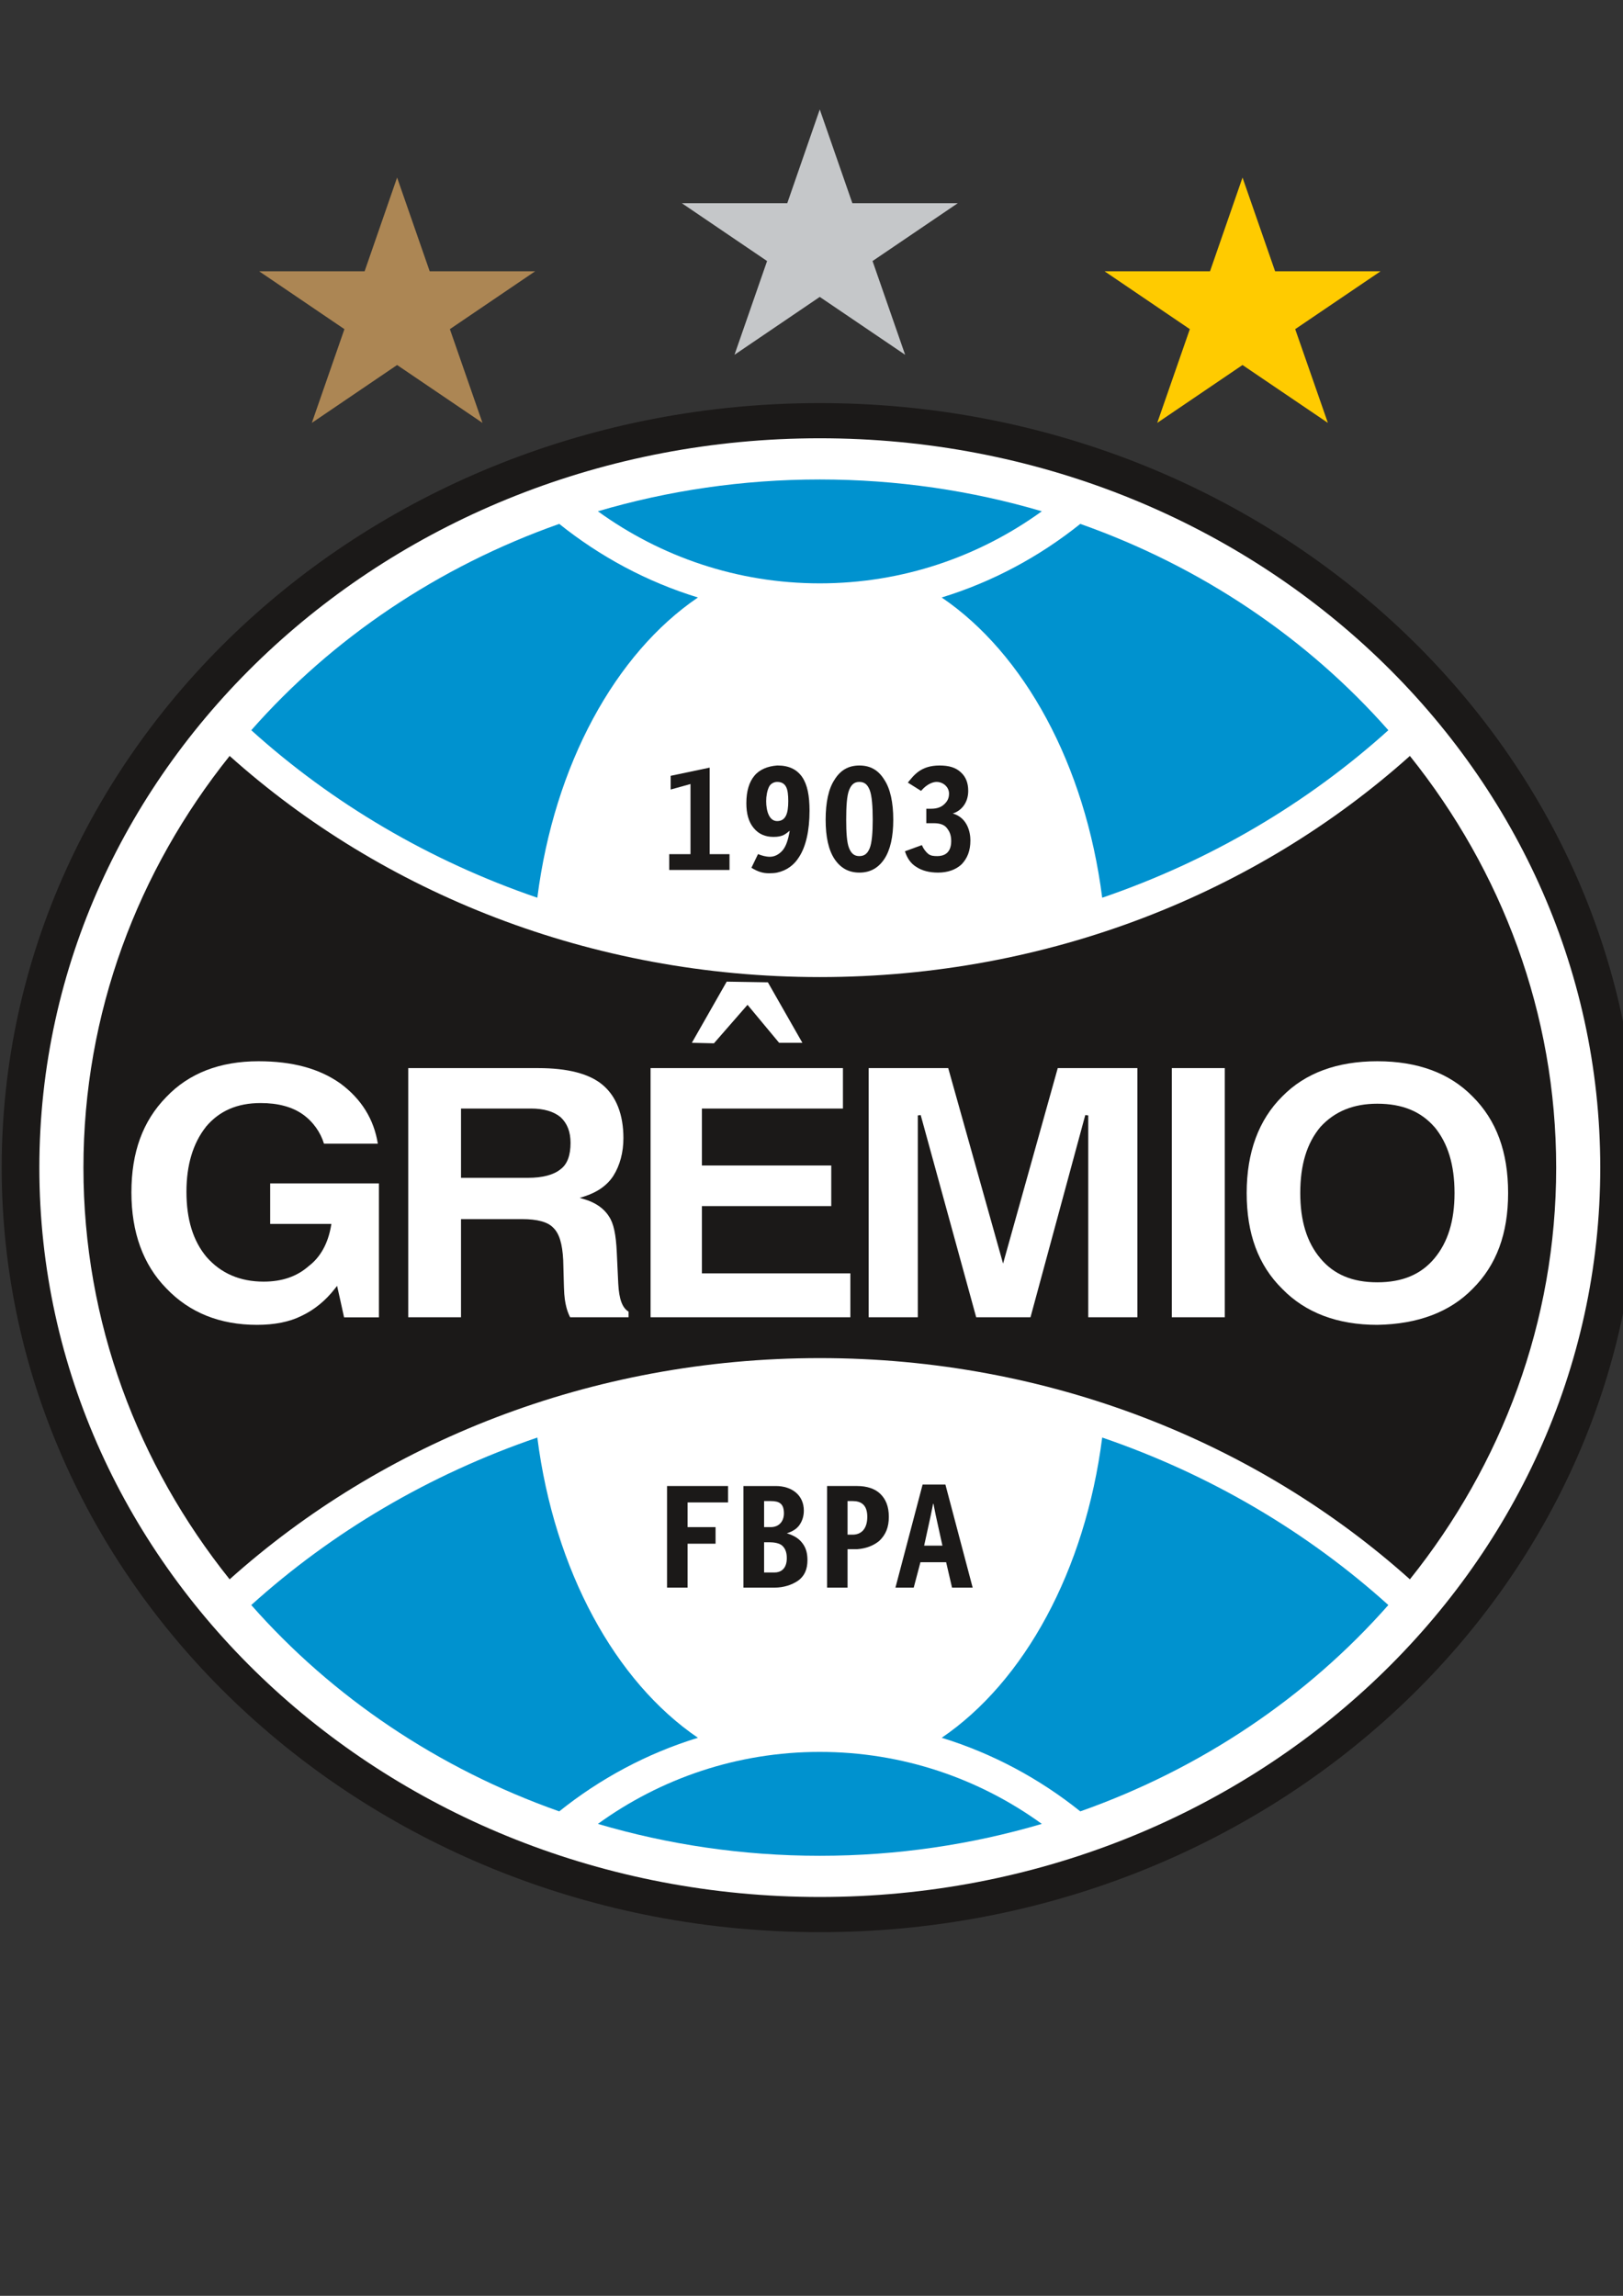 <?xml version="1.0" encoding="UTF-8" standalone="no"?>
<!-- Created with Inkscape (http://www.inkscape.org/) -->

<svg
   xmlns:dc="http://purl.org/dc/elements/1.1/"
   xmlns:cc="http://creativecommons.org/ns#"
   xmlns:rdf="http://www.w3.org/1999/02/22-rdf-syntax-ns#"
   xmlns:svg="http://www.w3.org/2000/svg"
   xmlns="http://www.w3.org/2000/svg"
   xmlns:sodipodi="http://sodipodi.sourceforge.net/DTD/sodipodi-0.dtd"
   xmlns:inkscape="http://www.inkscape.org/namespaces/inkscape"
   width="210mm"
   height="297mm"
   viewBox="0 0 210 297"
   id="svg3392"
   version="1.1"
   inkscape:version="0.91 r13725"
   sodipodi:docname="gremio.svg">
  <rect x="0" y="0" width="210" height="297" fill="#333333" stroke="none"/>
  <defs
     id="defs3">
    <clipPath
       clipPathUnits="userSpaceOnUse"
       id="presentation_clip_path">
      <rect
         id="rect3403"
         height="29700"
         width="21000"
         y="0"
         x="0" />
    </clipPath>
    <clipPath
       clipPathUnits="userSpaceOnUse"
       id="presentation_clip_path-3">
      <rect
         id="rect3646"
         height="29700"
         width="21000"
         y="0"
         x="0" />
    </clipPath>
    <clipPath
       clipPathUnits="userSpaceOnUse"
       id="presentation_clip_path-6">
      <rect
         id="rect3870"
         height="29700"
         width="21000"
         y="0"
         x="0" />
    </clipPath>
    <clipPath
       clipPathUnits="userSpaceOnUse"
       id="presentation_clip_path-7">
      <rect
         id="rect4072"
         height="29700"
         width="21000"
         y="0"
         x="0" />
    </clipPath>
    <clipPath
       clipPathUnits="userSpaceOnUse"
       id="presentation_clip_path-5">
      <rect
         id="rect4318"
         height="29700"
         width="21000"
         y="0"
         x="0" />
    </clipPath>
    <clipPath
       clipPathUnits="userSpaceOnUse"
       id="presentation_clip_path-2">
      <rect
         id="rect4911"
         height="29700"
         width="21000"
         y="0"
         x="0" />
    </clipPath>
    <clipPath
       clipPathUnits="userSpaceOnUse"
       id="presentation_clip_path-70">
      <rect
         id="rect5036"
         height="29700"
         width="21000"
         y="0"
         x="0" />
    </clipPath>
    <clipPath
       clipPathUnits="userSpaceOnUse"
       id="presentation_clip_path-0">
      <rect
         id="rect5689"
         height="29700"
         width="21000"
         y="0"
         x="0" />
    </clipPath>
    <clipPath
       clipPathUnits="userSpaceOnUse"
       id="presentation_clip_path-1">
      <rect
         id="rect7541"
         height="29700"
         width="21000"
         y="0"
         x="0" />
    </clipPath>
    <clipPath
       clipPathUnits="userSpaceOnUse"
       id="presentation_clip_path-20">
      <rect
         id="rect7845"
         height="29700"
         width="21000"
         y="0"
         x="0" />
    </clipPath>
    <clipPath
       clipPathUnits="userSpaceOnUse"
       id="presentation_clip_path-59">
      <rect
         id="rect7992"
         height="29700"
         width="21000"
         y="0"
         x="0" />
    </clipPath>
    <clipPath
       clipPathUnits="userSpaceOnUse"
       id="presentation_clip_path-9">
      <rect
         id="rect8117"
         height="29700"
         width="21000"
         y="0"
         x="0" />
    </clipPath>
    <clipPath
       clipPathUnits="userSpaceOnUse"
       id="presentation_clip_path-12">
      <rect
         id="rect8270"
         height="29700"
         width="21000"
         y="0"
         x="0" />
    </clipPath>
  </defs>
  <sodipodi:namedview
     inkscape:document-units="mm"
     id="base"
     pagecolor="#ffffff"
     bordercolor="#666666"
     borderopacity="1.0"
     inkscape:pageopacity="0.0"
     inkscape:pageshadow="2"
     inkscape:zoom="0.7"
     inkscape:cx="544.82403"
     inkscape:cy="519.70902"
     inkscape:current-layer="g4227"
     showgrid="false"
     inkscape:window-width="1619"
     inkscape:window-height="1026"
     inkscape:window-x="61"
     inkscape:window-y="24"
     inkscape:window-maximized="1" />
  <g
     inkscape:label="Layer 1"
     inkscape:groupmode="layer"
     id="layer1">
    <g
       style="fill-rule:evenodd;stroke-width:28.222;stroke-linejoin:round"
       id="g4227"
       transform="matrix(0.013,0,0,0.012,-25.418,-58.865)">
      <g
         id="g4109">
        <g
           class="Master_Slide"
           id="id2">
          <g
             class="Background"
             id="bg-id2" />
          <g
             class="BackgroundObjects"
             id="bo-id2" />
        </g>
      </g>
      <g
         style="fill-rule:evenodd;stroke-width:28.222;stroke-linejoin:round"
         id="g8516"
         transform="matrix(0.901,0,0,0.912,1166.574,1958.517)">
        <g
           id="g8307">
          <g
             class="Master_Slide"
             id="id2-9">
            <g
               class="Background"
               id="bg-id2-3" />
            <g
               class="BackgroundObjects"
               id="bo-id2-1" />
          </g>
        </g>
        <g
           id="g8312"
           class="SlideGroup">
          <g
             id="g8314">
            <g
               clip-path="url(#presentation_clip_path-12)"
               class="Slide"
               id="id1">
              <g
                 id="g8317"
                 class="Page">
                <g
                   id="g8319"
                   class="Group">
                  <g
                     id="g8321"
                     class="com.sun.star.drawing.ClosedBezierShape">
                    <g
                       id="id3">
                      <rect
                         id="rect8324"
                         height="18076"
                         width="18077"
                         y="7996"
                         x="893"
                         class="BoundingBox"
                         style="fill:none;stroke:none" />
                      <path
                         id="path8326"
                         d="m 18969,17033 c 0,4992 -4046,9038 -9038,9038 -4992,0 -9037,-4046 -9037,-9038 0,-4992 4045,-9037 9037,-9037 4992,0 9038,4045 9038,9037 z"
                         inkscape:connector-curvature="0"
                         style="fill:#1b1918;stroke:none" />
                    </g>
                  </g>
                  <g
                     id="g8328"
                     class="com.sun.star.drawing.ClosedBezierShape">
                    <g
                       id="id4">
                      <rect
                         id="rect8331"
                         height="17244"
                         width="17244"
                         y="8412"
                         x="1310"
                         class="BoundingBox"
                         style="fill:none;stroke:none" />
                      <path
                         id="path8333"
                         d="m 18553,17034 c 0,4761 -3860,8621 -8621,8621 -4763,0 -8622,-3860 -8622,-8621 0,-4763 3859,-8622 8622,-8622 4761,0 8621,3859 8621,8622 z"
                         inkscape:connector-curvature="0"
                         style="fill:#ffffff;stroke:none" />
                    </g>
                  </g>
                  <g
                     id="g8335"
                     class="com.sun.star.drawing.ClosedBezierShape">
                    <g
                       id="id5">
                      <rect
                         id="rect8338"
                         height="1229"
                         width="4905"
                         y="23940"
                         x="7480"
                         class="BoundingBox"
                         style="fill:none;stroke:none" />
                      <path
                         id="path8340"
                         d="m 7480,24791 c 773,244 1597,377 2451,377 856,0 1679,-133 2453,-377 -692,-536 -1538,-851 -2453,-851 -913,0 -1759,315 -2451,851 z"
                         inkscape:connector-curvature="0"
                         style="fill:#0092cf;stroke:none" />
                    </g>
                  </g>
                  <g
                     id="g8342"
                     class="com.sun.star.drawing.ClosedBezierShape">
                    <g
                       id="id6">
                      <rect
                         id="rect8345"
                         height="1229"
                         width="4905"
                         y="8899"
                         x="7480"
                         class="BoundingBox"
                         style="fill:none;stroke:none" />
                      <path
                         id="path8347"
                         d="m 12384,9275 c -774,-244 -1597,-376 -2453,-376 -854,0 -1678,132 -2451,376 692,536 1538,852 2451,852 915,0 1760,-316 2453,-852 z"
                         inkscape:connector-curvature="0"
                         style="fill:#0092cf;stroke:none" />
                    </g>
                  </g>
                  <g
                     id="g8349"
                     class="com.sun.star.drawing.ClosedBezierShape">
                    <g
                       id="id7">
                      <rect
                         id="rect8352"
                         height="4420"
                         width="4935"
                         y="9424"
                         x="11278"
                         class="BoundingBox"
                         style="fill:none;stroke:none" />
                      <path
                         id="path8354"
                         d="m 13051,13843 c 1194,-437 2268,-1118 3161,-1980 -894,-1085 -2064,-1933 -3403,-2439 -450,386 -968,685 -1531,870 911,662 1585,1973 1773,3549 z"
                         inkscape:connector-curvature="0"
                         style="fill:#0092cf;stroke:none" />
                    </g>
                  </g>
                  <g
                     id="g8356"
                     class="com.sun.star.drawing.ClosedBezierShape">
                    <g
                       id="id8">
                      <rect
                         id="rect8359"
                         height="4420"
                         width="4935"
                         y="9424"
                         x="3651"
                         class="BoundingBox"
                         style="fill:none;stroke:none" />
                      <path
                         id="path8361"
                         d="m 8585,10294 c -564,-185 -1082,-484 -1532,-870 -1339,506 -2509,1354 -3402,2439 892,862 1966,1543 3160,1980 188,-1576 863,-2887 1774,-3549 z"
                         inkscape:connector-curvature="0"
                         style="fill:#0092cf;stroke:none" />
                    </g>
                  </g>
                  <g
                     id="g8363"
                     class="com.sun.star.drawing.ClosedBezierShape">
                    <g
                       id="id9">
                      <rect
                         id="rect8366"
                         height="4420"
                         width="4935"
                         y="20224"
                         x="3651"
                         class="BoundingBox"
                         style="fill:none;stroke:none" />
                      <path
                         id="path8368"
                         d="m 6811,20224 c -1194,437 -2268,1118 -3160,1980 893,1085 2063,1933 3402,2439 450,-386 968,-685 1532,-870 -911,-663 -1586,-1973 -1774,-3549 z"
                         inkscape:connector-curvature="0"
                         style="fill:#0092cf;stroke:none" />
                    </g>
                  </g>
                  <g
                     id="g8370"
                     class="com.sun.star.drawing.ClosedBezierShape">
                    <g
                       id="id10">
                      <rect
                         id="rect8373"
                         height="4420"
                         width="4935"
                         y="20224"
                         x="11278"
                         class="BoundingBox"
                         style="fill:none;stroke:none" />
                      <path
                         id="path8375"
                         d="m 13051,20224 c -188,1576 -862,2886 -1773,3549 563,185 1081,484 1531,870 1339,-506 2509,-1354 3403,-2439 -893,-862 -1967,-1543 -3161,-1980 z"
                         inkscape:connector-curvature="0"
                         style="fill:#0092cf;stroke:none" />
                    </g>
                  </g>
                  <g
                     id="g8377"
                     class="com.sun.star.drawing.ClosedBezierShape">
                    <g
                       id="id11">
                      <rect
                         id="rect8380"
                         height="9734"
                         width="16271"
                         y="12167"
                         x="1797"
                         class="BoundingBox"
                         style="fill:none;stroke:none" />
                      <path
                         id="path8382"
                         d="m 16450,21900 c 1015,-1357 1616,-3042 1616,-4866 0,-1826 -601,-3510 -1616,-4867 -1686,1616 -3986,2614 -6518,2614 -2534,0 -4833,-998 -6520,-2614 -1015,1357 -1615,3041 -1615,4867 0,1824 600,3509 1615,4866 1687,-1617 3986,-2615 6520,-2615 2532,0 4832,998 6518,2615 z"
                         inkscape:connector-curvature="0"
                         style="fill:#1b1918;stroke:none" />
                    </g>
                  </g>
                  <g
                     id="g8384"
                     class="com.sun.star.drawing.ClosedBezierShape">
                    <g
                       id="id12">
                      <rect
                         id="rect8387"
                         height="1267"
                         width="724"
                         y="12280"
                         x="10872"
                         class="BoundingBox"
                         style="fill:none;stroke:none" />
                      <path
                         id="path8389"
                         d="m 11400,12847 c 90,-29 171,-121 171,-267 0,-90 -24,-163 -81,-219 -57,-57 -131,-81 -236,-81 -211,0 -286,120 -350,202 l 146,98 c 65,-82 132,-106 171,-106 73,0 138,60 138,138 0,57 -20,95 -57,130 -29,28 -73,49 -138,49 l -56,0 0,171 81,0 c 65,0 115,15 146,57 24,33 48,74 48,154 0,152 -89,178 -154,178 -42,0 -72,-4 -97,-24 -31,-26 -57,-65 -73,-106 l -187,73 c 24,81 64,146 129,187 58,41 139,65 236,65 106,0 196,-33 261,-98 65,-73 97,-162 97,-283 0,-90 -29,-266 -195,-318 z"
                         inkscape:connector-curvature="0"
                         style="fill:#1b1918;stroke:none" />
                    </g>
                  </g>
                  <g
                     id="g8391"
                     class="com.sun.star.drawing.ClosedBezierShape">
                    <g
                       id="id13">
                      <rect
                         id="rect8394"
                         height="1275"
                         width="700"
                         y="12280"
                         x="9119"
                         class="BoundingBox"
                         style="fill:none;stroke:none" />
                      <path
                         id="path8396"
                         d="m 9818,12815 c 0,236 -41,423 -114,544 -56,98 -138,162 -244,187 -26,6 -61,8 -89,8 -66,0 -122,-17 -195,-65 l 73,-162 c 39,18 89,32 130,32 50,0 98,-24 139,-73 40,-48 65,-130 81,-235 -45,37 -73,73 -179,73 -90,0 -163,-32 -219,-105 -57,-73 -81,-172 -81,-293 0,-146 32,-252 89,-325 56,-73 146,-113 251,-121 l 8,0 c 123,0 212,48 269,137 57,90 81,219 81,398 z m 0,0 0,0 z m -358,122 c 53,0 81,-28 98,-65 18,-40 25,-98 25,-171 0,-73 -6,-134 -25,-170 -21,-42 -56,-57 -98,-57 -34,0 -72,20 -89,57 -22,47 -32,112 -32,170 0,117 33,236 121,236 z"
                         inkscape:connector-curvature="0"
                         style="fill:#1b1918;stroke:none" />
                    </g>
                  </g>
                  <g
                     id="g8398"
                     class="com.sun.star.drawing.PolyPolygonShape">
                    <g
                       id="id14">
                      <rect
                         id="rect8401"
                         height="1211"
                         width="667"
                         y="12305"
                         x="8268"
                         class="BoundingBox"
                         style="fill:none;stroke:none" />
                      <path
                         id="path8403"
                         d="m 8284,12402 0,162 219,-65 0,829 -235,0 0,187 666,0 0,-187 -219,0 0,-1023 -431,97 z"
                         inkscape:connector-curvature="0"
                         style="fill:#1b1918;stroke:none" />
                    </g>
                  </g>
                  <g
                     id="g8405"
                     class="com.sun.star.drawing.PolyPolygonShape">
                    <g
                       id="id15">
                      <rect
                         id="rect8408"
                         height="1219"
                         width="854"
                         y="20780"
                         x="10767"
                         class="BoundingBox"
                         style="fill:none;stroke:none" />
                      <path
                         id="path8410"
                         d="m 11319,20780 -252,0 -300,1218 202,0 74,-300 284,0 65,300 228,0 -301,-1218 z m 0,0 0,0 z m -235,722 73,-357 26,-138 4,0 24,130 75,365 -202,0 z"
                         inkscape:connector-curvature="0"
                         style="fill:#1b1918;stroke:none" />
                    </g>
                  </g>
                  <g
                     id="g8412"
                     class="com.sun.star.drawing.PolyPolygonShape">
                    <g
                       id="id16">
                      <rect
                         id="rect8415"
                         height="1202"
                         width="675"
                         y="20797"
                         x="8244"
                         class="BoundingBox"
                         style="fill:none;stroke:none" />
                      <path
                         id="path8417"
                         d="m 8244,20797 0,1201 227,0 0,-519 309,0 0,-196 -309,0 0,-292 447,0 0,-194 -674,0 z"
                         inkscape:connector-curvature="0"
                         style="fill:#1b1918;stroke:none" />
                    </g>
                  </g>
                  <g
                     id="g8419"
                     class="com.sun.star.drawing.ClosedBezierShape">
                    <g
                       id="id17">
                      <rect
                         id="rect8422"
                         height="730"
                         width="1223"
                         y="14835"
                         x="8518"
                         class="BoundingBox"
                         style="fill:none;stroke:none" />
                      <path
                         id="path8424"
                         d="m 8903,14835 c 0,0 436,8 455,8 8,16 358,671 381,715 -44,0 -257,0 -257,0 l -349,-449 -371,455 c 0,0 -201,-5 -244,-6 23,-43 385,-723 385,-723 z"
                         inkscape:connector-curvature="0"
                         style="fill:#ffffff;stroke:none" />
                    </g>
                  </g>
                  <g
                     id="g8426"
                     class="com.sun.star.drawing.ClosedBezierShape">
                    <g
                       id="id18">
                      <rect
                         id="rect8429"
                         height="3118"
                         width="2889"
                         y="15775"
                         x="14647"
                         class="BoundingBox"
                         style="fill:none;stroke:none" />
                      <path
                         id="path8431"
                         d="m 15040,18467 c -265,-280 -393,-652 -393,-1133 0,-480 132,-865 393,-1142 252,-276 606,-416 1050,-416 446,0 799,140 1052,416 264,281 393,655 393,1142 0,481 -129,853 -393,1133 l 0,0 c -250,274 -604,417 -1052,425 -439,0 -793,-143 -1050,-425 z m 0,0 0,0 z m 422,-1915 c -151,193 -223,448 -223,782 0,328 72,581 222,772 149,191 354,283 629,283 276,0 482,-92 631,-283 149,-191 222,-444 222,-772 0,-334 -73,-589 -222,-782 l -1,0 c -150,-184 -356,-274 -630,-274 -264,0 -470,90 -628,274 z"
                         inkscape:connector-curvature="0"
                         style="fill:#ffffff;stroke:none" />
                    </g>
                  </g>
                  <g
                     id="g8433"
                     class="com.sun.star.drawing.ClosedBezierShape">
                    <g
                       id="id19">
                      <rect
                         id="rect8436"
                         height="2946"
                         width="586"
                         y="15857"
                         x="13820"
                         class="BoundingBox"
                         style="fill:none;stroke:none" />
                      <path
                         id="path8438"
                         d="m 14405,15857 c 0,32 0,2913 0,2945 -30,0 -555,0 -585,0 0,-32 0,-2913 0,-2945 30,0 555,0 585,0 z"
                         inkscape:connector-curvature="0"
                         style="fill:#ffffff;stroke:none" />
                    </g>
                  </g>
                  <g
                     id="g8440"
                     class="com.sun.star.drawing.ClosedBezierShape">
                    <g
                       id="id20">
                      <rect
                         id="rect8443"
                         height="2946"
                         width="2970"
                         y="15857"
                         x="10471"
                         class="BoundingBox"
                         style="fill:none;stroke:none" />
                      <path
                         id="path8445"
                         d="m 13440,15857 c 0,32 0,2913 0,2945 -30,0 -514,0 -543,0 0,-32 0,-2386 0,-2386 l -33,-4 c 0,0 -599,2366 -605,2390 -23,0 -576,0 -600,0 -6,-24 -613,-2390 -613,-2390 l -32,4 c 0,0 0,2354 0,2386 -30,0 -514,0 -543,0 0,-32 0,-2913 0,-2945 30,0 855,0 879,0 6,24 606,2311 606,2311 0,0 598,-2287 604,-2311 24,0 849,0 880,0 z"
                         inkscape:connector-curvature="0"
                         style="fill:#ffffff;stroke:none" />
                    </g>
                  </g>
                  <g
                     id="g8447"
                     class="com.sun.star.drawing.ClosedBezierShape">
                    <g
                       id="id21">
                      <rect
                         id="rect8450"
                         height="2946"
                         width="2208"
                         y="15857"
                         x="8062"
                         class="BoundingBox"
                         style="fill:none;stroke:none" />
                      <path
                         id="path8452"
                         d="m 10187,15857 c 0,29 0,449 0,478 -31,0 -1558,0 -1558,0 l 0,673 c 0,0 1397,0 1429,0 0,30 0,450 0,480 -32,0 -1429,0 -1429,0 l 0,795 c 0,0 1608,0 1640,0 0,29 0,489 0,519 -32,0 -2176,0 -2207,0 0,-32 0,-2913 0,-2945 31,0 2094,0 2125,0 z"
                         inkscape:connector-curvature="0"
                         style="fill:#ffffff;stroke:none" />
                    </g>
                  </g>
                  <g
                     id="g8454"
                     class="com.sun.star.drawing.ClosedBezierShape">
                    <g
                       id="id22">
                      <rect
                         id="rect8457"
                         height="2946"
                         width="2436"
                         y="15857"
                         x="5384"
                         class="BoundingBox"
                         style="fill:none;stroke:none" />
                      <path
                         id="path8459"
                         d="m 6821,15857 c 325,0 564,66 711,198 151,135 230,352 230,629 0,170 -39,324 -111,446 -68,113 -177,195 -324,245 l -48,16 48,15 c 125,39 220,109 275,204 52,81 78,213 87,430 l 16,365 c 9,184 44,285 114,331 0,9 0,46 0,66 -31,0 -626,0 -646,0 -22,-48 -33,-84 -42,-122 -11,-48 -23,-109 -26,-235 l -8,-317 c -9,-195 -44,-317 -110,-384 -59,-68 -175,-102 -344,-102 l -675,0 c 0,0 0,1128 0,1160 -29,0 -554,0 -583,0 0,-32 0,-2913 0,-2945 31,0 1436,0 1436,0 z m 0,0 0,0 z m -836,478 -17,0 0,819 740,0 c 160,0 284,-35 359,-101 74,-58 111,-163 111,-312 0,-130 -36,-230 -110,-304 -77,-68 -187,-102 -328,-102 l -755,0 z"
                         inkscape:connector-curvature="0"
                         style="fill:#ffffff;stroke:none" />
                    </g>
                  </g>
                  <g
                     id="g8461"
                     class="com.sun.star.drawing.ClosedBezierShape">
                    <g
                       id="id23">
                      <rect
                         id="rect8464"
                         height="3118"
                         width="2735"
                         y="15775"
                         x="2327"
                         class="BoundingBox"
                         style="fill:none;stroke:none" />
                      <path
                         id="path8466"
                         d="m 2712,18460 c -256,-280 -385,-662 -385,-1134 0,-474 125,-842 384,-1126 250,-282 593,-424 1020,-424 375,0 672,86 906,264 232,184 369,423 412,710 -38,0 -576,0 -595,0 -38,-135 -122,-262 -235,-347 -117,-88 -273,-133 -464,-133 -260,0 -458,93 -606,282 l 0,1 c -142,193 -214,450 -214,765 0,328 73,581 222,772 159,194 371,291 630,291 204,0 367,-60 498,-183 131,-107 214,-268 248,-480 l 3,-19 c 0,0 -645,0 -676,0 0,-30 0,-449 0,-479 32,0 1170,0 1201,0 0,32 0,1551 0,1583 -29,0 -361,0 -385,0 -4,-24 -77,-372 -77,-372 l -22,30 c -105,145 -231,255 -375,327 -130,69 -294,104 -488,104 -410,0 -747,-145 -1002,-432 z"
                         inkscape:connector-curvature="0"
                         style="fill:#ffffff;stroke:none" />
                    </g>
                  </g>
                  <g
                     id="g8468"
                     class="com.sun.star.drawing.PolyPolygonShape">
                    <g
                       id="id24">
                      <rect
                         id="rect8471"
                         height="2901"
                         width="3050"
                         y="4525"
                         x="8407"
                         class="BoundingBox"
                         style="fill:none;stroke:none" />
                      <path
                         id="path8473"
                         d="m 9931,4525 360,1108 1165,0 -942,684 360,1108 -943,-684 -942,684 360,-1108 -942,-684 1165,0 359,-1108 z"
                         inkscape:connector-curvature="0"
                         style="fill:#c5c7c9;stroke:none" />
                    </g>
                  </g>
                  <g
                     id="g8475"
                     class="com.sun.star.drawing.PolyPolygonShape">
                    <g
                       id="id25">
                      <rect
                         id="rect8478"
                         height="2902"
                         width="3051"
                         y="5329"
                         x="3737"
                         class="BoundingBox"
                         style="fill:none;stroke:none" />
                      <path
                         id="path8480"
                         d="m 5262,5330 360,1108 1165,0 -942,684 360,1108 -943,-684 -942,684 360,-1108 -942,-684 1165,0 359,-1108 z"
                         inkscape:connector-curvature="0"
                         style="fill:#ac8654;stroke:none" />
                    </g>
                  </g>
                  <g
                     id="g8482"
                     class="com.sun.star.drawing.PolyPolygonShape">
                    <g
                       id="id26">
                      <rect
                         id="rect8485"
                         height="2902"
                         width="3050"
                         y="5329"
                         x="13077"
                         class="BoundingBox"
                         style="fill:none;stroke:none" />
                      <path
                         id="path8487"
                         d="m 14601,5330 360,1108 1165,0 -943,684 361,1108 -943,-684 -942,684 360,-1108 -942,-684 1165,0 359,-1108 z"
                         inkscape:connector-curvature="0"
                         style="fill:#ffcb00;stroke:none" />
                    </g>
                  </g>
                  <g
                     id="g8489"
                     class="com.sun.star.drawing.ClosedBezierShape">
                    <g
                       id="id27">
                      <rect
                         id="rect8492"
                         height="1202"
                         width="708"
                         y="20797"
                         x="9088"
                         class="BoundingBox"
                         style="fill:none;stroke:none" />
                      <path
                         id="path8494"
                         d="m 9567,21356 c 74,24 131,58 171,115 41,56 57,121 57,202 0,106 -31,188 -105,244 -70,51 -162,81 -256,81 l -346,0 0,-1201 357,0 c 175,0 310,105 310,291 0,65 -17,122 -49,171 -31,47 -80,77 -139,97 z m 0,0 0,0 z m -178,-381 -73,0 0,308 73,0 c 94,0 146,-71 146,-162 0,-117 -52,-146 -146,-146 z m 0,0 0,0 z m 178,674 c 0,-77 -23,-121 -53,-149 -31,-29 -93,-38 -134,-38 l -64,0 0,357 118,0 c 59,0 133,-36 133,-170 z"
                         inkscape:connector-curvature="0"
                         style="fill:#1b1918;stroke:none" />
                    </g>
                  </g>
                  <g
                     id="g8496"
                     class="com.sun.star.drawing.ClosedBezierShape">
                    <g
                       id="id28">
                      <rect
                         id="rect8499"
                         height="1202"
                         width="683"
                         y="20797"
                         x="10012"
                         class="BoundingBox"
                         style="fill:none;stroke:none" />
                      <path
                         id="path8501"
                         d="m 10012,20797 0,1201 226,0 0,-454 106,0 c 98,-8 179,-41 244,-98 73,-74 106,-163 106,-285 0,-121 -33,-210 -98,-275 -56,-57 -145,-89 -252,-89 l -332,0 z m 0,0 0,0 z m 444,364 c 0,139 -64,211 -161,211 l -57,0 0,-397 57,0 c 85,0 161,37 161,186 z"
                         inkscape:connector-curvature="0"
                         style="fill:#1b1918;stroke:none" />
                    </g>
                  </g>
                  <g
                     id="g8503"
                     class="com.sun.star.drawing.ClosedBezierShape">
                    <g
                       id="id29">
                      <rect
                         id="rect8506"
                         height="1267"
                         width="748"
                         y="12280"
                         x="9996"
                         class="BoundingBox"
                         style="fill:none;stroke:none" />
                      <path
                         id="path8508"
                         d="m 10093,12450 c -65,105 -97,267 -97,471 0,203 32,357 97,463 65,105 154,162 276,162 122,0 211,-57 276,-162 65,-106 98,-260 98,-463 0,-204 -33,-366 -98,-471 -65,-114 -154,-170 -276,-170 -122,0 -211,56 -276,170 z m 0,0 0,0 z m 423,471 c 0,151 -9,272 -33,336 -24,63 -57,94 -115,94 -56,0 -89,-31 -113,-94 -25,-64 -32,-185 -32,-336 0,-157 7,-283 32,-350 24,-65 57,-97 113,-97 58,0 91,32 115,97 24,67 33,193 33,350 z"
                         inkscape:connector-curvature="0"
                         style="fill:#1b1918;stroke:none" />
                    </g>
                  </g>
                </g>
              </g>
            </g>
          </g>
        </g>
      </g>
    </g>
  </g>
</svg>
